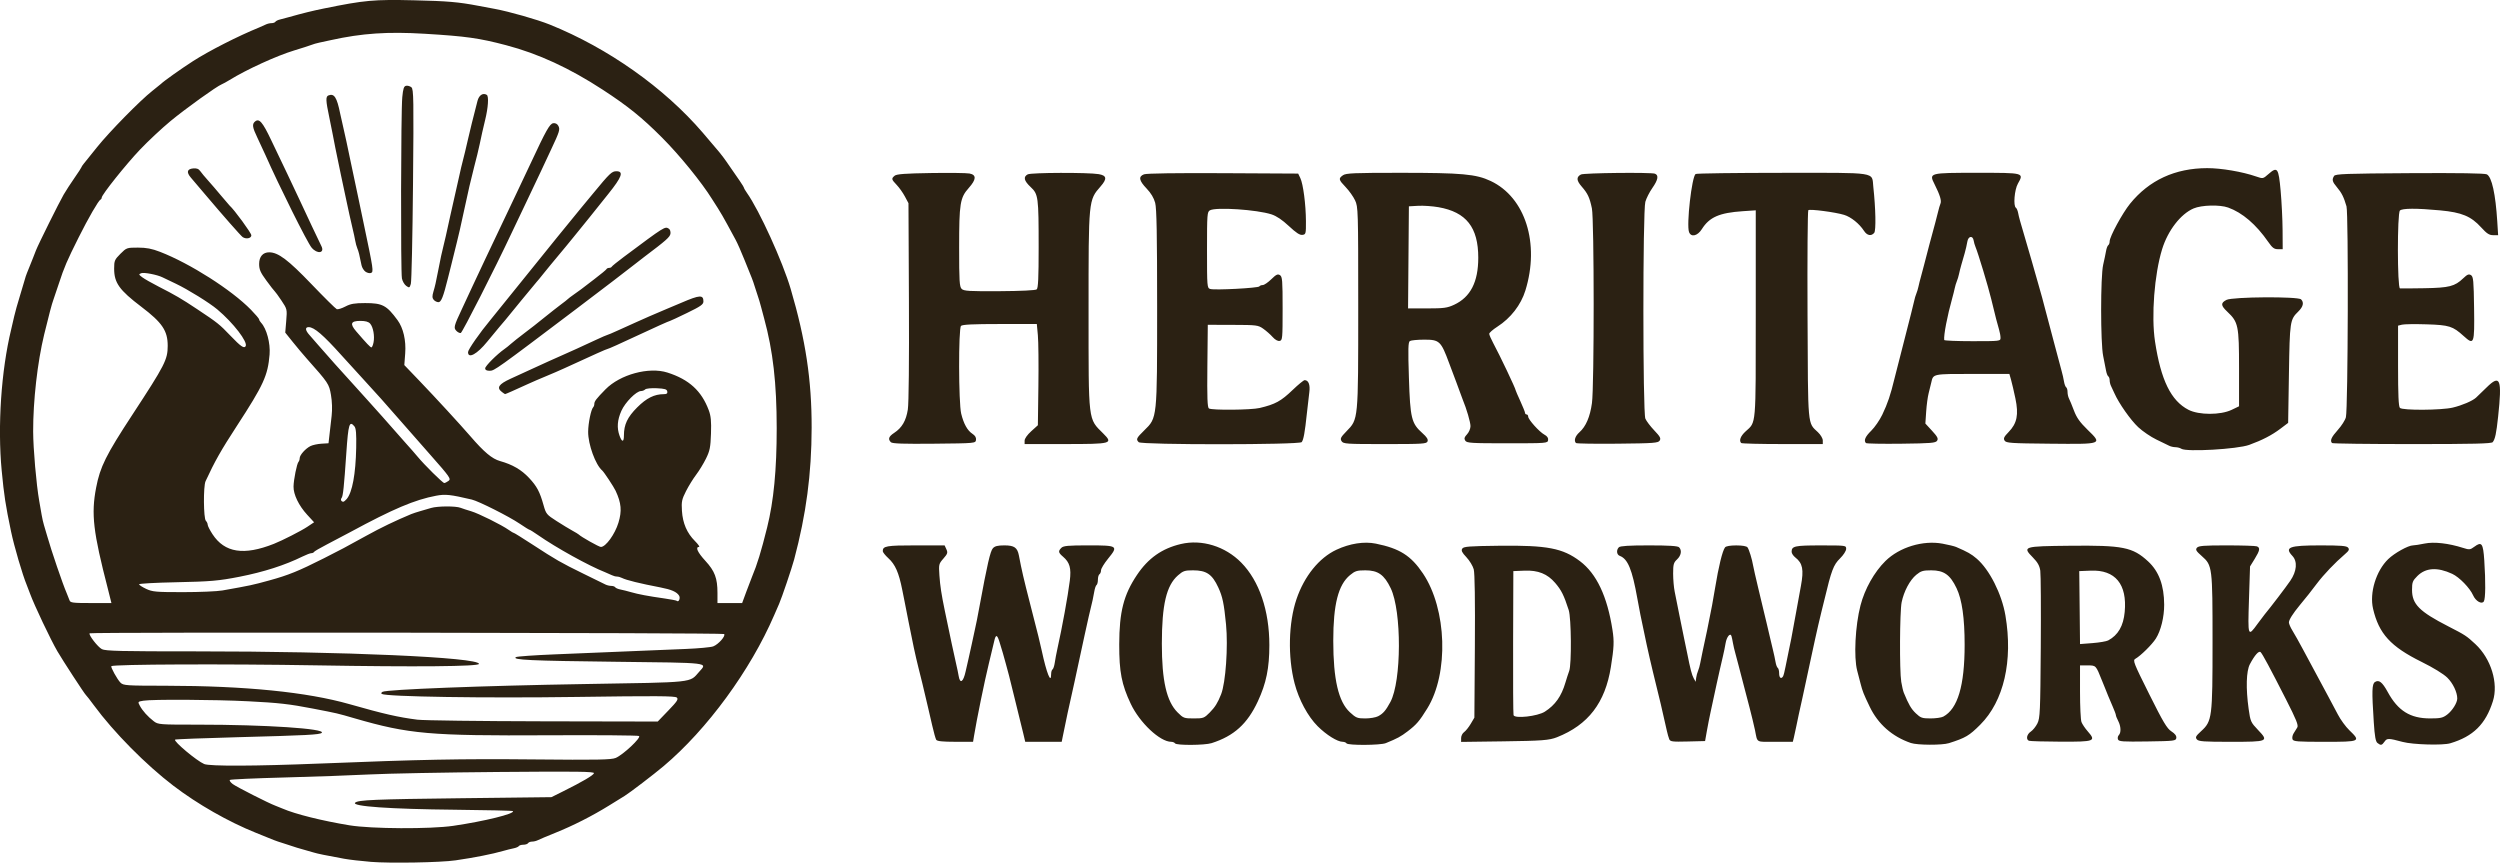 <?xml version="1.0" encoding="UTF-8"?>
<!-- Created with Inkscape (http://www.inkscape.org/) -->
<svg width="424.3mm" height="146.41mm" version="1.1" viewBox="0 0 424.3 146.41" xml:space="preserve" xmlns="http://www.w3.org/2000/svg"><g transform="translate(618.2 11.859)"><g transform="translate(-30.203 -167.38)"><path d="m-525.1 301.79c-1.601-0.129-3.625-0.364-4.498-0.524-3.1-0.566-4.506-0.854-5.159-1.057-0.364-0.113-1.197-0.352-1.852-0.531-0.655-0.179-1.429-0.414-1.72-0.523-0.291-0.109-1.005-0.341-1.587-0.516-0.582-0.175-1.296-0.417-1.587-0.537s-1.66-0.673-3.043-1.229c-4.723-1.899-9.889-4.846-14.023-7.997-4.679-3.568-10.135-9.088-13.488-13.648-0.652-0.886-1.262-1.671-1.357-1.743-0.219-0.168-3.936-5.87-4.842-7.428-1.152-1.981-3.939-7.854-4.636-9.77-0.185-0.509-0.436-1.164-0.557-1.455-0.725-1.74-2.15-6.6-2.677-9.128-0.94-4.513-1.18-6.076-1.583-10.319-0.717-7.548-0.087-16.944 1.607-23.945 0.141-0.582 0.375-1.594 0.52-2.249 0.145-0.655 0.579-2.203 0.963-3.44 0.384-1.237 0.757-2.487 0.829-2.778 0.072-0.291 0.239-0.797 0.373-1.125 0.133-0.327 0.362-0.893 0.507-1.257s0.384-0.959 0.529-1.323 0.366-0.929 0.49-1.257c0.357-0.941 3.934-8.143 4.698-9.459 0.38-0.655 1.214-1.94 1.853-2.857s1.161-1.719 1.161-1.783c0-0.064 0.17-0.326 0.378-0.583 0.208-0.256 1.238-1.538 2.289-2.847 2.103-2.62 7.296-7.907 9.372-9.541 0.728-0.573 1.382-1.102 1.455-1.175 0.463-0.465 3.407-2.558 5.424-3.856 2.732-1.758 7.697-4.286 11.245-5.726 0.364-0.148 0.868-0.374 1.121-0.502 0.253-0.129 0.692-0.234 0.977-0.234 0.284 0 0.582-0.105 0.661-0.233 0.079-0.128 0.414-0.298 0.743-0.378 0.33-0.08 1.016-0.263 1.525-0.406 2.45-0.688 4.011-1.073 5.953-1.469 6.94-1.414 8.501-1.556 15.346-1.393 5.675 0.134 7.489 0.29 10.848 0.929 0.728 0.138 1.978 0.373 2.778 0.521 2.523 0.467 7.265 1.819 9.393 2.678 9.895 3.996 19.402 10.716 25.944 18.338 2.873 3.347 3.201 3.747 3.971 4.845 2.125 3.027 3.026 4.369 3.026 4.506 0 0.087 0.224 0.475 0.498 0.861 2.1 2.96 6.065 11.662 7.433 16.313 2.538 8.627 3.57 15.465 3.555 23.548-0.014 7.837-0.923 14.685-2.966 22.357-0.388 1.455-2.103 6.52-2.555 7.542-0.225 0.509-0.601 1.371-0.836 1.917-4.042 9.373-11.379 19.393-18.756 25.613-1.682 1.418-5.761 4.535-6.627 5.063-0.284 0.173-1.468 0.905-2.632 1.627-2.861 1.773-6.101 3.419-9.128 4.637-1.382 0.556-2.72 1.119-2.973 1.251-0.253 0.132-0.692 0.24-0.977 0.24s-0.591 0.119-0.681 0.265c-0.09 0.146-0.447 0.265-0.794 0.265-0.347 0-0.695 0.105-0.775 0.234-0.08 0.129-0.474 0.298-0.876 0.375-0.402 0.078-1.207 0.279-1.789 0.447-1.831 0.53-4.854 1.127-8.07 1.595-2.555 0.371-11.092 0.522-14.42 0.255zm14.023-6.108c5.282-0.77 10.556-2.073 10.127-2.502-0.073-0.073-4.465-0.177-9.76-0.23-11.138-0.112-17.668-0.572-17.007-1.198 0.492-0.466 3.306-0.584 18.096-0.758l15.214-0.179 1.984-0.989c3.298-1.643 5.113-2.709 5.235-3.075 0.095-0.285-2.815-0.323-16.252-0.21-9.002 0.075-18.808 0.263-21.792 0.417-2.983 0.154-9.508 0.387-14.499 0.517-4.992 0.13-9.157 0.318-9.257 0.418-0.1 0.1 0.115 0.409 0.477 0.688 0.62 0.477 6.126 3.272 7.272 3.691 0.291 0.106 0.827 0.322 1.191 0.48 2.178 0.944 6.702 2.074 11.377 2.842 3.692 0.607 13.698 0.658 17.595 0.089zm-22.622-10.571c17.174-0.689 23.886-0.82 36.091-0.703 11.046 0.106 13.352 0.065 14.108-0.251 1.253-0.523 4.372-3.454 3.96-3.721-0.174-0.113-7.103-0.169-15.398-0.124-20.13 0.109-23.648-0.199-32.874-2.875-3.043-0.883-2.754-0.815-7.078-1.654-3.98-0.772-5.824-0.98-10.98-1.241-5.75-0.29-16.268-0.348-17.783-0.097-0.967 0.16-0.976 0.173-0.611 0.857 0.458 0.857 1.35 1.85 2.356 2.622 0.742 0.57 0.95 0.586 7.553 0.586 11.423 0 21.672 0.677 20.965 1.384-0.321 0.321-2.473 0.433-14.323 0.747-5.743 0.152-10.502 0.336-10.575 0.41-0.285 0.285 3.687 3.612 4.943 4.141 0.936 0.394 8.591 0.362 19.646-0.082zm59.131-8.997c1.517-1.571 1.745-1.922 1.433-2.207-0.299-0.273-3.612-0.292-17.04-0.1-15.526 0.222-32.262-0.036-33.03-0.511-0.134-0.083-0.077-0.243 0.126-0.357 0.723-0.404 17.03-1.034 34.089-1.317 19.211-0.318 17.963-0.185 19.662-2.093 1.414-1.587 2.101-1.506-14.299-1.694-14.339-0.165-17.556-0.316-16.798-0.792 0.184-0.115 3.16-0.324 6.615-0.464 3.454-0.14 8.96-0.368 12.234-0.506s7.739-0.322 9.922-0.409c2.183-0.087 4.299-0.284 4.702-0.437 0.888-0.338 2.163-1.785 1.85-2.099-0.22-0.22-107.46-0.342-107.68-0.122-0.236 0.236 1.383 2.33 2.079 2.69 0.613 0.317 3.255 0.379 16.027 0.375 24.943-7e-3 47.969 1.014 47.969 2.126 0 0.442-10.666 0.537-27.649 0.246-15.286-0.262-34.419-0.185-34.743 0.14-0.154 0.154 1.013 2.26 1.549 2.795 0.489 0.489 0.929 0.519 7.728 0.527 13.447 0.017 23.915 1.069 31.155 3.13 5.871 1.671 8.222 2.208 11.509 2.63 1.019 0.131 10.613 0.255 21.322 0.277l19.47 0.04zm-94.699-18.968c-0.096-0.4-0.283-1.144-0.414-1.654-2.515-9.732-2.862-12.71-2.002-17.206 0.676-3.534 1.667-5.527 6.157-12.384 5.528-8.441 5.987-9.337 5.991-11.686 4e-3 -2.555-0.925-3.933-4.46-6.615-3.757-2.851-4.63-4.074-4.63-6.49 0-1.336 0.082-1.529 1.058-2.506 1.039-1.039 1.093-1.058 2.97-1.058 1.449 0 2.361 0.174 3.77 0.72 5.09 1.972 12.128 6.456 15.419 9.824 0.764 0.782 1.389 1.519 1.389 1.637 0 0.119 0.149 0.374 0.331 0.566 0.935 0.988 1.602 3.48 1.443 5.393-0.296 3.58-1.02 5.16-5.556 12.126-2.68 4.116-3.743 5.993-5.31 9.382-0.394 0.852-0.354 6.31 0.049 6.713 0.171 0.171 0.311 0.473 0.311 0.671 0 0.198 0.367 0.921 0.816 1.606 2.064 3.152 5.315 3.662 10.429 1.634 1.435-0.569 4.627-2.196 5.656-2.883l1.158-0.773-1.177-1.281c-1.422-1.547-2.335-3.437-2.312-4.784 0.02-1.186 0.572-3.922 0.847-4.196 0.107-0.107 0.194-0.383 0.195-0.613 5.3e-4 -0.537 0.999-1.652 1.852-2.068 0.364-0.178 1.197-0.355 1.852-0.395l1.191-0.072 0.166-1.455c0.091-0.8 0.256-2.24 0.365-3.2 0.123-1.08 0.08-2.428-0.113-3.539-0.328-1.886-0.419-2.021-4.14-6.206-0.592-0.666-1.648-1.924-2.348-2.796l-1.272-1.586 0.166-1.988c0.164-1.965 0.155-2.005-0.805-3.441-0.534-0.799-1.052-1.512-1.15-1.585-0.099-0.073-0.734-0.89-1.411-1.815-1.018-1.39-1.232-1.882-1.232-2.829 0-1.236 0.642-1.973 1.712-1.968 1.525 7e-3 3.215 1.278 7.149 5.38 2.182 2.274 4.124 4.195 4.315 4.269 0.191 0.073 0.847-0.129 1.457-0.449 0.89-0.468 1.554-0.583 3.358-0.584 2.932-1e-3 3.644 0.373 5.494 2.891 0.985 1.34 1.471 3.444 1.305 5.645l-0.15 1.986 2.563 2.672c2.717 2.832 6.942 7.427 8.653 9.409 2.33 2.7 3.679 3.829 5.026 4.207 2.119 0.595 3.626 1.47 4.927 2.861 1.337 1.429 1.825 2.349 2.469 4.653 0.407 1.455 0.519 1.592 2.204 2.67 0.976 0.625 2.192 1.363 2.701 1.641 0.509 0.278 0.986 0.566 1.058 0.64 0.392 0.399 3.442 2.114 3.761 2.114 0.826 0 2.385-2.154 2.981-4.117 0.606-1.998 0.489-3.322-0.477-5.408-0.307-0.663-1.976-3.191-2.271-3.44-1.145-0.966-2.411-4.452-2.394-6.592 0.012-1.462 0.492-3.789 0.857-4.155 0.104-0.104 0.189-0.353 0.189-0.553 0-0.452 0.334-0.89 1.891-2.477 2.486-2.534 7.376-3.86 10.526-2.854 3.656 1.167 5.776 3.1 7.003 6.384 0.369 0.986 0.452 1.854 0.382 3.969-0.078 2.333-0.194 2.919-0.844 4.242-0.415 0.845-1.166 2.075-1.669 2.735-0.503 0.659-1.278 1.913-1.722 2.786-0.715 1.408-0.794 1.787-0.696 3.351 0.133 2.111 0.848 3.77 2.216 5.137 0.546 0.546 0.854 0.992 0.684 0.992-0.667 0-0.245 0.925 1.08 2.364 1.594 1.731 2.05 2.941 2.05 5.437v1.724h4.187l0.706-1.918c0.388-1.055 0.831-2.216 0.985-2.58 0.86-2.042 1.533-4.239 2.552-8.334 1.113-4.476 1.625-9.786 1.623-16.844-3e-3 -7.647-0.626-13.101-2.127-18.61-0.119-0.437-0.357-1.329-0.529-1.984-0.172-0.655-0.402-1.429-0.51-1.72-0.109-0.291-0.341-1.005-0.516-1.587-0.175-0.582-0.42-1.296-0.544-1.587-0.124-0.291-0.676-1.66-1.227-3.043s-1.234-2.93-1.517-3.44c-0.283-0.509-0.916-1.676-1.406-2.593-0.49-0.917-1.214-2.167-1.609-2.778s-0.839-1.307-0.987-1.546c-1.778-2.86-5.495-7.431-8.472-10.418-3.409-3.421-5.789-5.342-10.088-8.145-5.636-3.675-10.923-6.112-16.371-7.546-4.615-1.215-6.818-1.525-13.843-1.948-6.303-0.38-10.633-0.086-15.922 1.08-0.655 0.144-1.548 0.337-1.984 0.429-0.437 0.091-1.032 0.264-1.323 0.383-0.291 0.119-1.601 0.541-2.91 0.937-2.979 0.901-8.096 3.241-10.98 5.021-0.509 0.314-1.105 0.641-1.323 0.726-0.841 0.327-6.154 4.143-8.704 6.252-1.47 1.216-3.793 3.389-5.162 4.829-2.417 2.542-6.507 7.667-6.507 8.153 0 0.133-0.089 0.281-0.198 0.329-0.344 0.153-2.074 3.146-3.72 6.438-1.997 3.993-2.436 5.015-3.348 7.805-0.405 1.237-0.826 2.487-0.938 2.778-0.245 0.642-0.766 2.607-1.561 5.887-1.137 4.691-1.882 11.248-1.868 16.45 8e-3 2.938 0.539 9.017 1.03 11.794 0.129 0.728 0.315 1.799 0.414 2.381 0.099 0.582 0.275 1.356 0.391 1.72 0.117 0.364 0.363 1.197 0.547 1.852 0.683 2.427 2.635 8.153 3.292 9.657 0.191 0.437 0.415 1.002 0.499 1.257 0.135 0.41 0.552 0.463 3.631 0.463h3.479zm66.458-35.095c-0.952-0.723-0.564-1.32 1.455-2.246 1.055-0.484 2.514-1.153 3.241-1.488 2.578-1.186 4.25-1.942 5.556-2.513 1.471-0.643 3.092-1.382 5.738-2.615 0.973-0.453 1.828-0.824 1.9-0.824 0.072 0 0.883-0.344 1.803-0.765 0.92-0.421 2.238-1.016 2.929-1.323 0.691-0.307 1.763-0.783 2.381-1.059 0.618-0.276 1.898-0.823 2.844-1.216 0.946-0.393 2.136-0.893 2.646-1.113 3.083-1.327 3.704-1.362 3.704-0.21 0 0.509-0.449 0.826-2.775 1.956-1.526 0.742-2.828 1.349-2.892 1.349-0.126 0-2.628 1.125-5.577 2.507-2.867 1.344-4.898 2.255-5.027 2.255-0.144 0-2.292 0.961-7.343 3.285-0.764 0.352-2.163 0.957-3.109 1.345-0.946 0.388-2.315 0.98-3.043 1.314-2.202 1.012-3.827 1.729-3.9 1.72-0.038-5e-3 -0.277-0.167-0.532-0.36zm-2.844-4.016c0-0.387 2.014-2.402 3.278-3.279 0.307-0.213 0.794-0.604 1.081-0.869s1.418-1.16 2.514-1.99c1.095-0.83 2.051-1.573 2.124-1.652 0.073-0.079 0.668-0.553 1.323-1.055 0.655-0.502 1.25-0.976 1.323-1.053 0.073-0.077 0.609-0.491 1.191-0.919 0.582-0.428 1.118-0.85 1.191-0.937 0.073-0.087 0.549-0.448 1.058-0.801 0.509-0.353 1.045-0.737 1.191-0.854s1.158-0.892 2.249-1.722 2.024-1.601 2.073-1.713c0.049-0.112 0.247-0.204 0.441-0.204s0.392-0.089 0.441-0.198c0.049-0.109 0.981-0.864 2.073-1.678 7.007-5.226 6.954-5.193 7.63-4.768 0.195 0.122 0.314 0.5 0.265 0.839-0.082 0.568-0.729 1.141-4.465 3.954-0.483 0.364-1.185 0.908-1.559 1.209-0.918 0.739-5.591 4.31-10.139 7.747-13.317 10.064-13.728 10.358-14.505 10.358-0.528 0-0.775-0.132-0.775-0.415zm-2.91-2.752c0-0.427 2.024-3.333 3.824-5.489 0.216-0.259 2.262-2.793 4.546-5.63 5.218-6.482 9.414-11.659 10.8-13.325 0.589-0.708 1.525-1.839 2.081-2.514 2.795-3.395 3.158-3.74 3.924-3.74 1.293 0 0.954 0.956-1.364 3.844-1.165 1.451-2.623 3.274-3.241 4.051-0.618 0.777-1.245 1.551-1.393 1.72s-0.744 0.903-1.323 1.63c-0.579 0.728-1.114 1.382-1.189 1.455-0.075 0.073-0.668 0.787-1.319 1.587-0.651 0.8-1.244 1.515-1.319 1.587-0.075 0.073-0.608 0.728-1.185 1.455-0.577 0.728-1.116 1.382-1.197 1.455-0.081 0.073-1.216 1.442-2.521 3.043-3.11 3.815-3.072 3.768-3.787 4.586-0.339 0.388-1.272 1.516-2.074 2.507-1.721 2.126-3.263 2.966-3.263 1.778zm-1.963-3.595c-0.52-0.52-0.451-0.795 0.956-3.787 0.573-1.218 1.385-2.963 1.803-3.877 0.419-0.914 1.377-2.953 2.129-4.531 0.752-1.578 1.818-3.822 2.367-4.986 0.55-1.164 1.709-3.605 2.577-5.424s2.101-4.429 2.74-5.799c2.655-5.689 3.262-6.766 3.857-6.851 0.364-0.052 0.681 0.113 0.86 0.446 0.322 0.602 0.215 0.953-1.215 3.994-0.515 1.096-1.296 2.766-1.735 3.712-0.439 0.946-1.511 3.208-2.384 5.027s-2.062 4.319-2.643 5.556c-2.756 5.867-8.311 16.791-8.578 16.869-0.165 0.048-0.496-0.109-0.737-0.349zm-3.865-5.284c-0.259-0.312-0.27-0.631-0.045-1.389 0.288-0.973 0.395-1.445 0.846-3.762 0.41-2.105 0.55-2.759 0.79-3.704 0.266-1.047 0.576-2.415 1.198-5.292 0.236-1.091 0.652-2.937 0.924-4.101s0.567-2.474 0.656-2.91c0.151-0.745 0.299-1.355 0.958-3.969 0.147-0.582 0.369-1.535 0.494-2.117 0.207-0.964 0.984-4.102 1.614-6.518 0.254-0.975 0.934-1.415 1.575-1.019 0.363 0.225 0.24 2.151-0.271 4.23-0.337 1.371-0.695 2.959-0.924 4.101-0.087 0.437-0.272 1.24-0.411 1.786-0.139 0.546-0.381 1.498-0.538 2.117-0.637 2.499-0.933 3.783-1.698 7.342-0.615 2.864-0.924 4.225-1.229 5.424-0.148 0.582-0.369 1.475-0.491 1.984-0.122 0.509-0.35 1.432-0.507 2.05-0.158 0.618-0.397 1.571-0.533 2.117-0.773 3.116-1.137 4.035-1.598 4.035-0.26 0-0.624-0.182-0.809-0.405zm-4.657-2.36c-0.307-0.215-0.637-0.782-0.734-1.26-0.227-1.126-0.175-28.34 0.059-30.764 0.143-1.486 0.272-1.867 0.654-1.94 0.262-0.05 0.665 0.066 0.896 0.258 0.378 0.314 0.405 1.955 0.272 16.492-0.081 8.879-0.247 16.473-0.369 16.875-0.206 0.683-0.258 0.705-0.779 0.34zm-6.917-2.408c-0.291-0.204-0.595-0.701-0.676-1.105-0.365-1.822-0.499-2.356-0.71-2.851-0.125-0.291-0.287-0.886-0.361-1.323-0.074-0.437-0.266-1.329-0.428-1.984-0.162-0.655-0.407-1.726-0.544-2.381s-0.355-1.667-0.485-2.249c-0.334-1.504-1.637-7.712-1.915-9.128-0.129-0.655-0.348-1.786-0.488-2.514-0.14-0.728-0.38-1.918-0.533-2.646-0.613-2.901-0.637-3.55-0.137-3.742 0.976-0.374 1.423 0.322 1.98 3.08 0.132 0.655 0.373 1.726 0.535 2.381 0.162 0.655 0.401 1.726 0.53 2.381 0.13 0.655 0.36 1.756 0.513 2.447 0.313 1.421 0.459 2.114 1.47 6.945 0.396 1.892 0.82 3.916 0.942 4.498 1.665 7.903 1.711 8.223 1.232 8.407-0.218 0.084-0.634-0.015-0.925-0.218zm-9.151-4.091c-0.73-0.867-5.547-10.53-7.847-15.74-0.321-0.728-0.928-2.035-1.349-2.906-0.854-1.768-0.933-2.313-0.401-2.754 0.701-0.582 1.268 0.067 2.72 3.115 0.806 1.691 2.036 4.265 2.734 5.72 0.698 1.455 1.653 3.479 2.122 4.498 0.938 2.036 3.363 7.177 3.682 7.805 0.613 1.209-0.692 1.414-1.661 0.262zm-11.7-1.787c-0.305-0.208-3.309-3.623-6.33-7.195-1.019-1.204-2.122-2.503-2.451-2.886-0.791-0.92-0.659-1.47 0.377-1.571 0.603-0.059 0.938 0.07 1.217 0.469 0.212 0.302 0.789 0.995 1.282 1.54 0.493 0.545 1.49 1.703 2.214 2.574s1.386 1.643 1.47 1.716c0.778 0.675 3.696 4.664 3.696 5.053 0 0.518-0.891 0.7-1.475 0.3zm74.071 60.851c-0.397-0.635-1.292-1.029-3.143-1.385-3.509-0.674-5.851-1.25-6.545-1.611-0.253-0.131-0.641-0.239-0.863-0.239s-0.611-0.105-0.863-0.234-0.757-0.35-1.121-0.493c-2.775-1.088-8.33-4.165-11.441-6.335-0.69-0.481-1.321-0.875-1.404-0.875-0.082 0-0.845-0.472-1.694-1.049-1.77-1.202-6.947-3.809-8.101-4.08-3.655-0.857-4.493-0.948-6.061-0.652-3.626 0.683-7.289 2.235-14.559 6.169-1.019 0.551-2.805 1.493-3.969 2.093-1.164 0.6-2.156 1.18-2.205 1.289s-0.246 0.198-0.438 0.198-0.867 0.255-1.499 0.567c-2.979 1.469-6.576 2.625-10.674 3.431-3.554 0.699-4.951 0.82-10.782 0.938-3.456 0.07-6.284 0.225-6.284 0.345 0 0.12 0.534 0.469 1.188 0.776 1.079 0.507 1.651 0.558 6.268 0.558 2.794 0 5.802-0.128 6.684-0.285 4.823-0.857 5.084-0.913 7.953-1.702 3.267-0.898 4.923-1.57 9.26-3.754 2.769-1.395 3.693-1.886 7.21-3.831 2.464-1.363 4.942-2.558 7.607-3.666 0.291-0.121 0.976-0.347 1.521-0.502s1.388-0.401 1.871-0.547c1.092-0.329 4.18-0.346 4.996-0.028 0.334 0.13 1.143 0.393 1.798 0.585 1.249 0.365 5.189 2.324 6.391 3.177 0.386 0.274 0.767 0.499 0.847 0.499 0.079 0 1.499 0.883 3.154 1.962 4.031 2.628 4.802 3.07 8.659 4.961 1.819 0.892 3.514 1.723 3.767 1.847 0.253 0.124 0.692 0.226 0.977 0.226s0.582 0.105 0.662 0.234c0.08 0.129 0.474 0.298 0.876 0.375 0.402 0.078 1.207 0.28 1.789 0.449 1.231 0.359 2.913 0.676 5.681 1.07 1.087 0.155 2.032 0.337 2.099 0.404 0.318 0.318 0.659-0.456 0.39-0.886zm-56.409-16.397c0.944-1.109 1.523-4.233 1.61-8.689 0.047-2.396-0.029-3.309-0.301-3.638-0.849-1.027-1.036-0.417-1.369 4.455-0.401 5.87-0.561 7.388-0.809 7.697-0.227 0.282-0.062 0.637 0.296 0.637 0.099 0 0.357-0.208 0.574-0.463zm17.281-3.075c0.464-0.339 0.254-0.639-3.191-4.539-2.028-2.296-4.223-4.796-4.878-5.554-1.998-2.313-4.814-5.466-6.376-7.139-0.815-0.873-2.498-2.719-3.738-4.101-3.087-3.44-4.63-4.763-5.555-4.763-0.641 0-0.591 0.533 0.125 1.328 0.327 0.363 1.001 1.136 1.497 1.717 1.086 1.272 4.41 4.992 6.261 7.005 0.738 0.803 1.809 1.99 2.381 2.64 0.572 0.649 1.586 1.78 2.254 2.514 0.668 0.733 1.56 1.745 1.984 2.249 0.424 0.504 1.317 1.516 1.984 2.249s1.558 1.749 1.978 2.259c1.159 1.405 4.286 4.498 4.547 4.498 0.127 0 0.454-0.164 0.727-0.363zm29.767-7.711c0-1.845 0.595-3.105 2.249-4.758 1.585-1.585 2.917-2.249 4.513-2.249 0.51 0 0.662-0.119 0.597-0.463-0.071-0.373-0.417-0.479-1.778-0.543-0.942-0.044-1.813 0.043-1.968 0.198-0.153 0.153-0.471 0.278-0.707 0.278-0.799 0-2.697 1.914-3.34 3.368-0.69 1.56-0.786 2.89-0.306 4.22 0.413 1.143 0.741 1.12 0.741-0.051zm-64.204-15.143c0.423-0.697-2.085-3.957-4.801-6.241-1.35-1.135-5.005-3.401-7.062-4.378-1.019-0.484-2.031-0.968-2.249-1.076-0.889-0.44-3.139-0.877-3.602-0.699-0.46 0.177-0.449 0.225 0.165 0.69 0.363 0.275 1.612 0.987 2.776 1.581 2.82 1.44 3.895 2.068 6.519 3.814 3.528 2.346 3.809 2.571 5.704 4.551 1.724 1.802 2.287 2.19 2.55 1.757zm21.709-0.643c0.216-1.082-0.057-2.601-0.574-3.193-0.279-0.319-0.794-0.463-1.658-0.463-1.635 0-1.826 0.483-0.707 1.782 1.782 2.067 2.398 2.716 2.581 2.716 0.104 0 0.265-0.379 0.357-0.842zm136.03 68.046c-0.09-0.146-0.383-0.265-0.652-0.265-1.901 0-5.339-3.227-6.859-6.438-1.555-3.285-1.972-5.431-1.961-10.098 0.013-5.525 0.749-8.405 3.006-11.774 1.914-2.857 4.252-4.504 7.463-5.26 3.55-0.835 7.513 0.386 10.239 3.154 3.055 3.103 4.772 8.144 4.772 14.012 0 3.886-0.529 6.473-1.948 9.525-1.785 3.839-4.059 5.895-7.86 7.107-1.166 0.372-5.974 0.4-6.199 0.037zm5.887-5.234c0.905-0.913 1.351-1.627 1.934-3.101 0.773-1.955 1.203-8.083 0.833-11.866-0.346-3.538-0.587-4.686-1.312-6.258-1.036-2.248-2.011-2.91-4.286-2.91-1.407 0-1.69 0.095-2.561 0.859-1.964 1.724-2.727 4.958-2.732 11.576-5e-3 6.281 0.8 9.807 2.665 11.672 0.983 0.983 1.103 1.028 2.748 1.028 1.638 0 1.767-0.047 2.712-1zm23.217 5.234c-0.09-0.146-0.383-0.265-0.652-0.265-0.889 0-2.767-1.17-4.247-2.646-1.665-1.661-3.19-4.494-3.916-7.276-1.168-4.474-1.037-10.279 0.323-14.288 1.325-3.906 3.839-7.015 6.783-8.388 2.281-1.064 4.701-1.439 6.68-1.037 4.056 0.824 5.966 2.033 8.001 5.062 4.067 6.055 4.413 16.969 0.726 22.925-1.333 2.154-1.827 2.729-3.324 3.871-1.175 0.897-1.736 1.2-3.706 2.003-0.915 0.373-6.442 0.404-6.668 0.037zm5.371-4.609c0.842-0.443 1.305-0.981 2.074-2.41 1.9-3.53 1.937-15.39 0.06-19.302-1.105-2.303-2.156-3.047-4.305-3.047-1.421 0-1.747 0.101-2.605 0.809-1.998 1.647-2.844 4.963-2.844 11.154 0 6.552 0.881 10.338 2.821 12.126 1.04 0.959 1.261 1.048 2.611 1.048 0.811 0 1.796-0.169 2.189-0.376zm90.408 4.545c-3.168-1.086-5.564-3.199-6.982-6.154-1.059-2.207-1.209-2.588-1.566-3.969-0.151-0.582-0.402-1.548-0.559-2.147-0.603-2.3-0.334-7.626 0.56-11.082 0.722-2.793 2.339-5.67 4.235-7.535 2.382-2.343 6.38-3.557 9.686-2.943 0.974 0.181 2.008 0.431 2.299 0.557 1.965 0.846 2.575 1.191 3.504 1.987 2.163 1.851 4.256 5.996 4.875 9.652 1.303 7.695-0.273 14.526-4.274 18.526-1.877 1.876-2.479 2.231-5.315 3.135-1.149 0.366-5.368 0.349-6.463-0.027zm5.502-4.476c2.458-1.316 3.626-5.241 3.626-12.189 0-4.544-0.443-7.66-1.365-9.597-1.091-2.294-2.15-3.043-4.299-3.043-1.398 0-1.752 0.106-2.547 0.761-1.084 0.894-2.096 2.794-2.48 4.658-0.326 1.58-0.375 11.61-0.067 13.499 0.119 0.728 0.314 1.561 0.433 1.852 0.828 2.023 1.252 2.748 2.049 3.506 0.814 0.774 1.064 0.86 2.491 0.86 0.872 0 1.844-0.138 2.159-0.306zm73.69 4.474c-0.313-0.249-0.467-1.118-0.623-3.506-0.351-5.386-0.316-6.514 0.21-6.847 0.669-0.425 1.237 0.024 2.154 1.7 1.746 3.196 3.816 4.485 7.198 4.485 1.769 0 2.158-0.088 2.906-0.659 0.868-0.662 1.699-1.994 1.699-2.724 0-1.064-0.734-2.598-1.694-3.538-0.643-0.631-2.371-1.69-4.374-2.681-5.244-2.595-7.237-4.78-8.221-9.008-0.63-2.71 0.501-6.421 2.568-8.425 1.065-1.032 3.408-2.333 4.202-2.333 0.261 0 1.155-0.14 1.986-0.312 1.595-0.329 4.056-0.049 6.535 0.743 1.055 0.338 1.188 0.323 1.899-0.202 1.252-0.926 1.492-0.594 1.686 2.326 0.242 3.647 0.21 6.505-0.076 6.957-0.345 0.546-1.379-0.043-1.818-1.035-0.552-1.247-2.343-3.088-3.548-3.647-2.52-1.17-4.501-1.045-5.918 0.372-0.805 0.805-0.901 1.054-0.901 2.351 0 2.426 1.242 3.674 6.159 6.193 2.868 1.469 3.107 1.626 4.598 3.016 2.654 2.474 3.929 6.629 2.969 9.677-1.232 3.91-3.341 5.992-7.243 7.151-1.274 0.378-6.334 0.233-8.07-0.232-2.424-0.649-2.657-0.653-3.076-0.054-0.456 0.65-0.637 0.685-1.208 0.231zm-244.6-0.529c-0.116-0.182-0.426-1.283-0.688-2.447-0.262-1.164-0.579-2.533-0.704-3.043-0.125-0.509-0.364-1.521-0.531-2.249-0.292-1.271-0.52-2.206-1.098-4.498-0.486-1.926-1.044-4.519-1.68-7.805-0.24-1.237-0.543-2.785-0.674-3.44-0.131-0.655-0.31-1.548-0.397-1.984-0.584-2.934-1.185-4.299-2.368-5.375-0.517-0.47-0.94-1.007-0.94-1.193 0-0.864 0.619-0.973 5.567-0.973h4.932l0.301 0.66c0.264 0.58 0.202 0.771-0.508 1.58-0.779 0.887-0.804 0.992-0.676 2.846 0.124 1.807 0.334 3.181 0.921 6.026 0.75 3.64 1.724 8.206 1.947 9.128 0.14 0.582 0.319 1.445 0.398 1.918 0.234 1.416 0.788 1.054 1.187-0.773 0.121-0.557 0.34-1.519 0.487-2.137 0.146-0.618 0.39-1.72 0.541-2.447 0.151-0.728 0.382-1.799 0.513-2.381 0.269-1.193 0.436-2.03 0.805-4.035 1.317-7.155 1.836-9.409 2.279-9.898 0.329-0.364 0.82-0.487 1.946-0.487 1.681 0 2.211 0.369 2.468 1.72 0.491 2.579 0.799 3.906 1.903 8.202 1.425 5.548 1.664 6.507 1.971 7.938 0.826 3.847 1.596 5.768 1.596 3.984 0-0.355 0.106-0.712 0.237-0.792 0.13-0.08 0.301-0.593 0.38-1.14 0.079-0.547 0.275-1.589 0.437-2.317 0.838-3.773 1.784-8.962 2.116-11.603 0.267-2.123-9e-3 -3.098-1.15-4.072-0.806-0.688-0.852-0.933-0.28-1.504 0.343-0.343 1.149-0.416 4.602-0.416 4.992 0 5.1 0.074 3.312 2.269-0.652 0.801-1.186 1.683-1.186 1.959s-0.119 0.577-0.265 0.667c-0.146 0.09-0.265 0.507-0.265 0.926 0 0.419-0.103 0.826-0.229 0.904-0.126 0.078-0.302 0.591-0.391 1.14-0.15 0.922-0.279 1.501-0.943 4.24-0.132 0.546-0.443 1.945-0.689 3.109s-0.556 2.593-0.687 3.175c-0.131 0.582-0.362 1.654-0.513 2.381-0.151 0.728-0.388 1.829-0.528 2.447-1.031 4.582-1.381 6.205-1.993 9.26l-0.172 0.86h-6.19l-0.326-1.389c-0.179-0.764-0.436-1.806-0.57-2.315-0.134-0.509-0.558-2.236-0.941-3.837-0.383-1.601-0.796-3.268-0.917-3.704-0.121-0.437-0.362-1.329-0.534-1.984-0.172-0.655-0.405-1.488-0.516-1.852-0.112-0.364-0.355-1.167-0.541-1.786-0.405-1.347-0.65-1.419-0.908-0.265-0.187 0.833-0.319 1.387-0.934 3.903-0.709 2.899-2.047 9.438-2.505 12.237l-0.162 0.992h-3.015c-2.123 0-3.078-0.098-3.226-0.331zm89.08-0.307c0-0.36 0.226-0.813 0.503-1.007 0.277-0.194 0.783-0.826 1.125-1.404l0.622-1.052 0.083-12.08c0.053-7.787-0.015-12.443-0.192-13.101-0.151-0.561-0.712-1.484-1.246-2.05-0.754-0.799-0.912-1.124-0.705-1.451 0.228-0.362 1.117-0.432 6.284-0.493 8.127-0.096 10.765 0.408 13.693 2.615 2.821 2.127 4.638 5.968 5.521 11.676 0.302 1.95 0.259 2.945-0.272 6.285-0.965 6.073-3.843 9.826-9.143 11.922-1.312 0.519-2.547 0.613-9.194 0.701l-7.078 0.094zm14.212-4.481c1.754-1.119 2.81-2.612 3.491-4.935 0.192-0.655 0.481-1.548 0.643-1.984 0.417-1.126 0.352-8.972-0.085-10.319-0.822-2.535-1.241-3.375-2.299-4.61-1.321-1.543-2.901-2.176-5.202-2.082l-1.897 0.077-0.039 12.039c-0.022 6.621 0.011 12.205 0.073 12.408 0.192 0.632 4.074 0.198 5.316-0.593zm21.108 4.664c-0.108-0.259-0.288-0.888-0.399-1.397-0.623-2.853-1.33-5.841-2.392-10.12-0.153-0.618-0.392-1.631-0.529-2.249-0.138-0.618-0.364-1.631-0.503-2.249-0.23-1.02-0.376-1.719-1.069-5.093-0.12-0.582-0.352-1.819-0.518-2.749-0.878-4.94-1.62-6.741-2.989-7.249-0.532-0.197-0.612-0.992-0.146-1.458 0.224-0.224 1.734-0.318 5.106-0.318 3.372 0 4.883 0.094 5.106 0.318 0.513 0.513 0.366 1.397-0.344 2.064-0.579 0.544-0.661 0.844-0.661 2.407 0 0.982 0.119 2.36 0.264 3.063 0.145 0.702 0.51 2.527 0.81 4.055 0.301 1.528 0.664 3.314 0.807 3.969 0.143 0.655 0.366 1.726 0.495 2.381 0.538 2.725 0.802 3.743 1.117 4.303l0.332 0.592 0.083-0.661c0.046-0.364 0.189-0.9 0.319-1.191 0.13-0.291 0.298-0.886 0.374-1.323 0.076-0.437 0.263-1.359 0.415-2.05 0.599-2.726 0.86-3.996 1.59-7.739 0.113-0.582 0.342-1.892 0.507-2.91 0.6-3.689 1.251-6.352 1.699-6.945 0.153-0.203 0.89-0.331 1.904-0.331 1.015 0 1.752 0.128 1.904 0.331 0.265 0.351 0.775 2.006 0.959 3.109 0.061 0.364 0.439 2.031 0.84 3.704 0.401 1.673 0.828 3.459 0.949 3.969 0.12 0.509 0.35 1.462 0.51 2.117 0.16 0.655 0.397 1.667 0.527 2.249 0.13 0.582 0.37 1.594 0.534 2.249s0.362 1.579 0.441 2.053c0.078 0.474 0.248 0.928 0.378 1.008s0.235 0.496 0.235 0.924c0 0.767 0.341 1.031 0.662 0.513 0.09-0.146 0.281-0.89 0.424-1.654 0.143-0.764 0.379-1.924 0.525-2.579 0.299-1.341 0.477-2.275 1.263-6.615 0.303-1.673 0.673-3.705 0.823-4.514 0.511-2.769 0.299-3.836-0.961-4.827-0.341-0.268-0.619-0.693-0.619-0.944 0-0.98 0.508-1.092 4.948-1.092 4.297 0 4.313 2e-3 4.308 0.595-3e-3 0.338-0.453 1.037-1.044 1.619-1.112 1.096-1.451 1.994-2.656 7.046-0.121 0.509-0.342 1.402-0.491 1.984-0.148 0.582-0.396 1.624-0.551 2.315-0.155 0.691-0.396 1.763-0.535 2.381-0.14 0.618-0.391 1.779-0.559 2.58-0.168 0.8-0.411 1.931-0.541 2.514-0.13 0.582-0.36 1.654-0.511 2.381-0.151 0.728-0.388 1.829-0.528 2.447-0.506 2.25-0.811 3.663-1.043 4.829-0.13 0.655-0.317 1.518-0.416 1.918l-0.179 0.728h-3.007c-3.346 0-2.964 0.222-3.41-1.984-0.088-0.437-0.274-1.24-0.413-1.786-0.139-0.546-0.362-1.439-0.496-1.984-0.134-0.546-0.562-2.183-0.95-3.638-0.389-1.455-0.807-3.063-0.929-3.572-0.123-0.509-0.36-1.402-0.527-1.984-0.167-0.582-0.363-1.415-0.434-1.852-0.072-0.437-0.182-0.956-0.246-1.154-0.2-0.623-0.819 0.138-0.996 1.224-0.089 0.544-0.289 1.524-0.446 2.179-0.157 0.655-0.397 1.697-0.535 2.315-0.138 0.618-0.369 1.66-0.515 2.315-0.146 0.655-0.371 1.697-0.5 2.315-0.13 0.618-0.38 1.779-0.556 2.58-0.176 0.8-0.457 2.229-0.624 3.175l-0.304 1.72-2.945 0.074c-2.616 0.066-2.967 0.022-3.142-0.397zm61.054 0.279c-0.548-0.221-0.373-1.108 0.308-1.554 0.351-0.23 0.857-0.858 1.125-1.395 0.446-0.896 0.493-1.964 0.571-12.883 0.047-6.548 9e-3 -12.415-0.083-13.038-0.125-0.837-0.448-1.417-1.245-2.229-1.833-1.87-1.678-1.919 6.299-2.002 8.972-0.094 10.623 0.237 13.246 2.655 1.833 1.69 2.714 4.064 2.726 7.349 8e-3 2.091-0.558 4.4-1.408 5.744-0.644 1.018-2.588 2.938-3.482 3.438-0.468 0.262-0.308 0.67 2.357 6.01 2.367 4.744 3.014 5.829 3.762 6.309 0.608 0.39 0.88 0.753 0.833 1.109-0.067 0.504-0.298 0.533-4.905 0.601-4.218 0.063-4.855 0.018-4.996-0.349-0.089-0.231-0.026-0.556 0.138-0.72 0.416-0.416 0.372-1.505-0.099-2.407-0.217-0.417-0.395-0.865-0.395-0.995 0-0.13-0.25-0.801-0.556-1.491-0.306-0.69-0.647-1.492-0.758-1.783s-0.338-0.857-0.503-1.257c-0.165-0.4-0.407-0.996-0.538-1.323-1.043-2.614-1.011-2.58-2.421-2.58h-1.31v4.481c0 2.464 0.111 4.773 0.247 5.13 0.136 0.357 0.613 1.067 1.061 1.576 1.471 1.676 1.199 1.78-4.577 1.757-2.786-0.011-5.214-0.081-5.396-0.154zm13.451-17.035c1.677-0.898 2.576-2.448 2.798-4.829 0.439-4.703-1.595-7.179-5.76-7.011l-1.956 0.079 0.013 0.992c7e-3 0.546 0.037 3.332 0.066 6.191l0.053 5.199 2.119-0.163c1.165-0.09 2.365-0.295 2.667-0.457zm15.044 16.796c-0.294-0.354-0.188-0.557 0.724-1.39 1.865-1.705 1.937-2.263 1.937-15.1 0-12.793-0.031-13.039-1.818-14.613-0.974-0.857-1.108-1.087-0.83-1.421 0.273-0.329 1.164-0.399 5.04-0.399 2.59 0 4.897 0.072 5.127 0.161 0.602 0.231 0.522 0.695-0.368 2.137l-0.786 1.274-0.182 5.659c-0.203 6.311-0.187 6.355 1.467 4.071 0.445-0.615 0.984-1.329 1.198-1.587 1.099-1.327 3.585-4.591 4.348-5.707 1.109-1.622 1.251-3.272 0.362-4.218-1.392-1.482-0.57-1.79 4.779-1.79 3.471 0 4.415 0.077 4.668 0.382 0.258 0.311 0.155 0.521-0.55 1.125-1.681 1.439-3.556 3.406-4.757 4.991-1.189 1.569-1.523 1.991-2.9 3.66-1.171 1.419-1.835 2.476-1.835 2.919 0 0.235 0.277 0.872 0.615 1.414 0.338 0.543 1.155 1.999 1.814 3.236 2.11 3.954 3.447 6.444 4.264 7.938 0.438 0.8 1.165 2.167 1.616 3.037 0.451 0.87 1.325 2.07 1.944 2.667 1.992 1.921 1.89 1.969-4.176 1.969-4.658 0-5.32-0.052-5.466-0.432-0.091-0.238-9e-3 -0.684 0.182-0.992 0.191-0.308 0.474-0.764 0.628-1.014 0.224-0.362-0.16-1.319-1.914-4.763-2.746-5.392-3.972-7.674-4.304-8.014-0.296-0.302-1.007 0.491-1.827 2.04-0.618 1.167-0.699 4.093-0.21 7.593 0.298 2.13 0.365 2.281 1.579 3.555 1.88 1.972 1.756 2.026-4.668 2.026-4.541 0-5.412-0.063-5.703-0.414zm-2.631-49.32c-0.218-0.145-0.666-0.265-0.996-0.268-0.329-2e-3 -0.806-0.109-1.058-0.238-0.253-0.129-1.233-0.605-2.179-1.059-0.946-0.454-2.332-1.397-3.08-2.095-1.296-1.209-3.281-4.032-4.038-5.74-0.193-0.437-0.457-1-0.585-1.253-0.129-0.253-0.234-0.692-0.234-0.977s-0.106-0.583-0.235-0.663c-0.129-0.08-0.302-0.534-0.384-1.008-0.082-0.474-0.298-1.577-0.481-2.45-0.458-2.189-0.459-13.518 0-15.478 0.187-0.8 0.405-1.843 0.485-2.318 0.08-0.474 0.251-0.928 0.381-1.008 0.129-0.08 0.235-0.376 0.235-0.658 0-0.789 2.162-4.772 3.458-6.372 3.244-4.003 7.647-6.036 13.098-6.045 2.379-4e-3 5.963 0.607 8.297 1.414 1.17 0.405 1.174 0.404 2.076-0.388 1.544-1.356 1.736-1.098 2.09 2.81 0.171 1.89 0.32 4.895 0.331 6.678l0.019 3.241h-0.799c-0.653 0-0.956-0.226-1.654-1.233-2.061-2.973-4.388-4.968-6.808-5.836-1.42-0.509-4.514-0.428-5.865 0.154-2.201 0.948-4.361 3.746-5.338 6.915-1.315 4.264-1.86 11.353-1.205 15.672 0.994 6.555 2.716 10.067 5.684 11.591 1.764 0.906 5.434 0.908 7.319 4e-3l1.257-0.603v-6.456c0-7.243-0.122-7.832-1.988-9.592-1.127-1.063-1.157-1.487-0.142-2.011 1.017-0.526 12.145-0.602 12.66-0.086 0.528 0.528 0.361 1.245-0.481 2.069-1.401 1.369-1.44 1.631-1.582 10.568l-0.133 8.324-1.306 0.986c-1.457 1.101-3.087 1.945-5.309 2.751-2.011 0.729-10.657 1.222-11.509 0.657zm-219.02-1.114c-0.53-0.53-0.371-0.972 0.569-1.589 1.314-0.861 2.013-2.06 2.308-3.96 0.16-1.03 0.233-8.2 0.186-18.354l-0.077-16.663-0.609-1.142c-0.335-0.628-0.96-1.509-1.389-1.958-0.903-0.945-0.932-1.075-0.343-1.565 0.332-0.276 1.797-0.385 6.119-0.452 3.125-0.049 6.083-0.014 6.574 0.078 1.209 0.227 1.173 1.003-0.116 2.45-1.484 1.666-1.637 2.614-1.637 10.114 0 5.707 0.057 6.649 0.426 7.018 0.369 0.369 1.231 0.421 6.416 0.391 3.661-0.021 6.119-0.141 6.321-0.307 0.249-0.205 0.331-1.956 0.331-7.082 0-8.645-0.055-9.062-1.363-10.292-1.131-1.064-1.282-1.723-0.492-2.146 0.578-0.309 10.248-0.341 12.039-0.039 1.375 0.232 1.466 0.784 0.342 2.07-2.073 2.372-2.057 2.203-2.054 21.119 3e-3 19.146-0.107 18.234 2.505 20.846 1.703 1.703 1.438 1.776-6.512 1.776h-6.847v-0.579c0-0.346 0.454-0.99 1.125-1.597l1.125-1.017 0.089-6.671c0.049-3.669 9e-3 -7.535-0.089-8.59l-0.178-1.918h-6.274c-4.527 0-6.363 0.088-6.592 0.318-0.446 0.446-0.42 13.066 0.03 14.896 0.427 1.737 1.053 2.86 1.904 3.417 0.464 0.304 0.664 0.643 0.609 1.032-0.082 0.576-0.109 0.579-7.103 0.649-5.239 0.052-7.102-0.011-7.342-0.251zm42.065-4e-3c-0.495-0.495-0.403-0.691 0.948-2.015 2.202-2.158 2.175-1.892 2.175-20.943 0-12.277-0.083-16.72-0.331-17.66-0.219-0.833-0.709-1.652-1.455-2.432-1.295-1.355-1.42-2.041-0.439-2.414 0.425-0.162 5.528-0.234 13.424-0.192l12.739 0.069 0.368 0.768c0.483 1.008 0.935 4.483 0.95 7.302 0.011 2.147-0.016 2.253-0.595 2.335-0.441 0.063-1.066-0.344-2.295-1.493-1.132-1.059-2.109-1.716-2.965-1.992-2.474-0.8-9.365-1.258-10.423-0.692-0.484 0.259-0.512 0.618-0.512 6.729 0 6.27 0.016 6.46 0.541 6.627 0.743 0.236 8.169-0.153 8.345-0.437 0.078-0.126 0.338-0.229 0.578-0.229 0.24 0 0.891-0.444 1.446-0.986 0.826-0.807 1.093-0.934 1.466-0.699 0.407 0.257 0.456 0.863 0.456 5.679 0 5.106-0.027 5.397-0.508 5.489-0.312 0.06-0.771-0.198-1.191-0.669-0.375-0.422-1.093-1.054-1.594-1.405-0.869-0.609-1.106-0.639-5.159-0.65l-4.248-0.012-0.071 6.993c-0.055 5.418 5e-3 7.041 0.265 7.206 0.509 0.323 7.166 0.262 8.6-0.079 2.676-0.637 3.623-1.155 5.622-3.074 0.947-0.91 1.857-1.654 2.022-1.654 0.657 0 0.963 0.792 0.793 2.053-0.093 0.69-0.281 2.326-0.419 3.636-0.333 3.177-0.56 4.431-0.873 4.829-0.37 0.47-27.19 0.483-27.659 0.013zm34.425-0.178c-0.266-0.426-0.149-0.661 0.828-1.666 2.031-2.09 2-1.758 2-21.099 0-16.494-0.015-16.993-0.537-18.104-0.295-0.629-1.01-1.635-1.587-2.236-1.215-1.264-1.261-1.465-0.462-2.025 0.505-0.354 1.886-0.412 9.748-0.412 10.454 0 12.83 0.216 15.322 1.392 5.881 2.775 8.358 10.606 5.883 18.592-0.758 2.444-2.49 4.679-4.751 6.129-0.764 0.49-1.386 1.036-1.382 1.214 4e-3 0.177 0.296 0.858 0.648 1.513 1.156 2.147 3.842 7.798 3.842 8.082 0 0.059 0.357 0.887 0.794 1.84 0.437 0.953 0.794 1.849 0.794 1.991s0.119 0.258 0.265 0.258c0.146 0 0.265 0.162 0.265 0.36 0 0.497 1.898 2.609 2.758 3.069 0.474 0.254 0.68 0.556 0.627 0.922-0.076 0.533-0.216 0.544-6.928 0.544-6.168 0-6.879-0.045-7.135-0.451-0.223-0.354-0.158-0.586 0.302-1.075 0.324-0.345 0.586-0.964 0.586-1.383 0-0.666-0.664-2.939-1.314-4.498-0.121-0.291-0.364-0.946-0.539-1.455-0.175-0.509-0.416-1.164-0.535-1.455-0.119-0.291-0.673-1.762-1.23-3.269-1.393-3.769-1.647-4.008-4.242-4.003-1.135 2e-3 -2.226 0.107-2.424 0.233-0.297 0.188-0.327 1.296-0.166 6.28 0.221 6.858 0.425 7.688 2.298 9.36 0.744 0.664 0.989 1.059 0.863 1.389-0.162 0.422-0.769 0.461-7.229 0.461-6.607 0-7.071-0.031-7.361-0.496zm19.102-23.145c2.78-1.295 4.099-3.864 4.099-7.984 0-5.16-2.034-7.745-6.747-8.575-1.019-0.179-2.567-0.286-3.44-0.238l-1.587 0.089-0.07 8.665-0.07 8.665 3.245-3e-3c2.84-2e-3 3.41-0.08 4.57-0.62zm20.684 23.469c-0.393-0.393-0.143-1.18 0.578-1.823 1.106-0.985 1.809-2.622 2.132-4.962 0.393-2.851 0.385-31.149-9e-3 -33.042-0.385-1.847-0.705-2.529-1.744-3.718-0.886-1.015-0.919-1.609-0.114-2.035 0.502-0.265 11.899-0.388 12.557-0.135 0.674 0.259 0.533 1.041-0.438 2.428-0.484 0.692-1.02 1.747-1.191 2.346-0.443 1.558-0.441 35.751 3e-3 36.8 0.172 0.407 0.855 1.308 1.517 2.002 0.994 1.042 1.153 1.342 0.915 1.72-0.26 0.412-0.98 0.465-7.157 0.528-3.777 0.039-6.95-0.011-7.049-0.11zm28.042-4e-3c-0.411-0.411-0.115-1.189 0.753-1.979 1.807-1.644 1.716-0.591 1.716-19.969v-17.546l-2.183 0.147c-3.996 0.27-5.679 1.005-6.966 3.044-0.74 1.173-1.834 1.422-2.176 0.496-0.457-1.237 0.47-9.412 1.117-9.852 0.157-0.107 6.786-0.196 14.731-0.198 16.449-5e-3 15.145-0.206 15.428 2.377 0.402 3.667 0.476 7.421 0.153 7.81-0.502 0.604-1.21 0.467-1.731-0.335-0.794-1.223-2.194-2.351-3.368-2.714-1.494-0.463-5.825-1.029-6.087-0.797-0.115 0.102-0.175 8.092-0.132 17.756 0.085 19.388-0.018 18.233 1.773 19.935 0.454 0.431 0.817 1.049 0.817 1.389v0.612h-6.835c-3.759 0-6.915-0.079-7.011-0.176zm21.172 5e-3c-0.414-0.414-0.119-1.105 0.893-2.09 0.591-0.575 1.436-1.802 1.878-2.726 0.915-1.912 1.395-3.335 2.069-6.126 0.123-0.509 0.899-3.545 1.725-6.747 0.826-3.201 1.56-6.119 1.631-6.482 0.071-0.364 0.23-0.9 0.354-1.191s0.285-0.827 0.359-1.191c0.074-0.364 0.269-1.138 0.434-1.72 0.165-0.582 0.402-1.475 0.527-1.984 0.259-1.06 1.506-5.763 1.895-7.144 0.143-0.509 0.357-1.343 0.474-1.852 0.118-0.509 0.302-1.137 0.409-1.394 0.205-0.491-0.088-1.447-1.006-3.278-0.972-1.939-0.957-1.943 7.267-1.943 7.997 0 7.922-0.02 6.875 1.844-0.585 1.041-0.808 3.796-0.332 4.091 0.129 0.08 0.298 0.474 0.375 0.876 0.148 0.767 0.244 1.114 1.379 4.964 0.386 1.31 0.811 2.768 0.944 3.241 0.133 0.473 0.362 1.277 0.507 1.786 0.146 0.509 0.384 1.343 0.529 1.852 0.702 2.457 0.845 2.976 1.058 3.837 0.126 0.509 0.347 1.343 0.491 1.852s0.696 2.593 1.226 4.63 1.086 4.121 1.236 4.63c0.149 0.509 0.333 1.314 0.408 1.788 0.075 0.474 0.243 0.928 0.372 1.008 0.129 0.08 0.235 0.438 0.235 0.795s0.11 0.856 0.243 1.109c0.134 0.253 0.513 1.174 0.843 2.047 0.455 1.206 1.007 1.985 2.299 3.245 2.559 2.495 2.636 2.467-6.369 2.381-6.681-0.063-7.438-0.115-7.698-0.526-0.235-0.372-0.11-0.639 0.682-1.455 1.433-1.477 1.728-2.946 1.148-5.71-0.25-1.192-0.583-2.615-0.738-3.16l-0.283-0.992h-6.276c-6.763 0-6.643-0.025-6.978 1.455-0.099 0.437-0.304 1.27-0.455 1.852-0.151 0.582-0.337 1.971-0.412 3.086l-0.137 2.027 1.137 1.234c0.917 0.995 1.083 1.32 0.858 1.677-0.245 0.389-0.992 0.452-6.088 0.514-3.195 0.039-5.891-0.011-5.991-0.11zm22.837-17.868c0-0.317-0.111-0.942-0.247-1.389-0.286-0.944-0.574-2.065-1.328-5.178-0.525-2.166-2.216-7.773-2.674-8.864-0.122-0.291-0.259-0.766-0.305-1.055-0.146-0.927-0.925-0.796-1.08 0.182-0.076 0.48-0.275 1.35-0.442 1.932-0.167 0.582-0.425 1.475-0.572 1.984-0.147 0.509-0.328 1.224-0.402 1.587-0.074 0.364-0.235 0.9-0.359 1.191-0.124 0.291-0.285 0.827-0.359 1.191-0.074 0.364-0.267 1.138-0.431 1.72-0.838 2.989-1.468 6.278-1.355 7.078 0.015 0.109 2.171 0.198 4.791 0.198 4.716 0 4.763-6e-3 4.763-0.577zm56.268 17.863c-0.39-0.39-0.122-0.997 0.983-2.226 0.638-0.709 1.254-1.679 1.368-2.155 0.359-1.493 0.451-34.576 0.1-35.791-0.455-1.571-0.813-2.285-1.628-3.25-0.785-0.929-0.873-1.281-0.476-1.909 0.216-0.342 1.991-0.407 12.832-0.471 8.344-0.049 12.754 0.019 13.095 0.202 0.841 0.45 1.474 3.32 1.768 8.008l0.145 2.315h-0.839c-0.669 0-1.081-0.266-2.036-1.316-1.732-1.903-3.292-2.551-6.973-2.896-4.002-0.375-6.425-0.364-6.82 0.031-0.466 0.466-0.453 13.162 0.013 13.212 0.182 0.02 2.045 6e-3 4.141-0.03 4.215-0.073 5.155-0.312 6.583-1.677 0.701-0.67 0.955-0.774 1.323-0.543 0.402 0.253 0.463 0.912 0.527 5.622 0.082 6.123 8e-3 6.319-1.778 4.706-1.851-1.672-2.437-1.856-6.291-1.978-1.924-0.061-3.8-0.035-4.167 0.057l-0.668 0.168v6.821c0 4.953 0.087 6.908 0.318 7.139 0.443 0.443 7.05 0.403 8.962-0.054 1.594-0.381 3.316-1.115 3.95-1.684 0.218-0.196 1.023-0.973 1.789-1.727 2.33-2.295 2.655-1.471 1.962 4.973-0.306 2.843-0.504 3.779-0.912 4.3-0.201 0.257-3.257 0.331-13.676 0.331-7.38 0-13.497-0.079-13.594-0.176z" fill="#2b2113" stroke-width=".265"/></g></g></svg>
